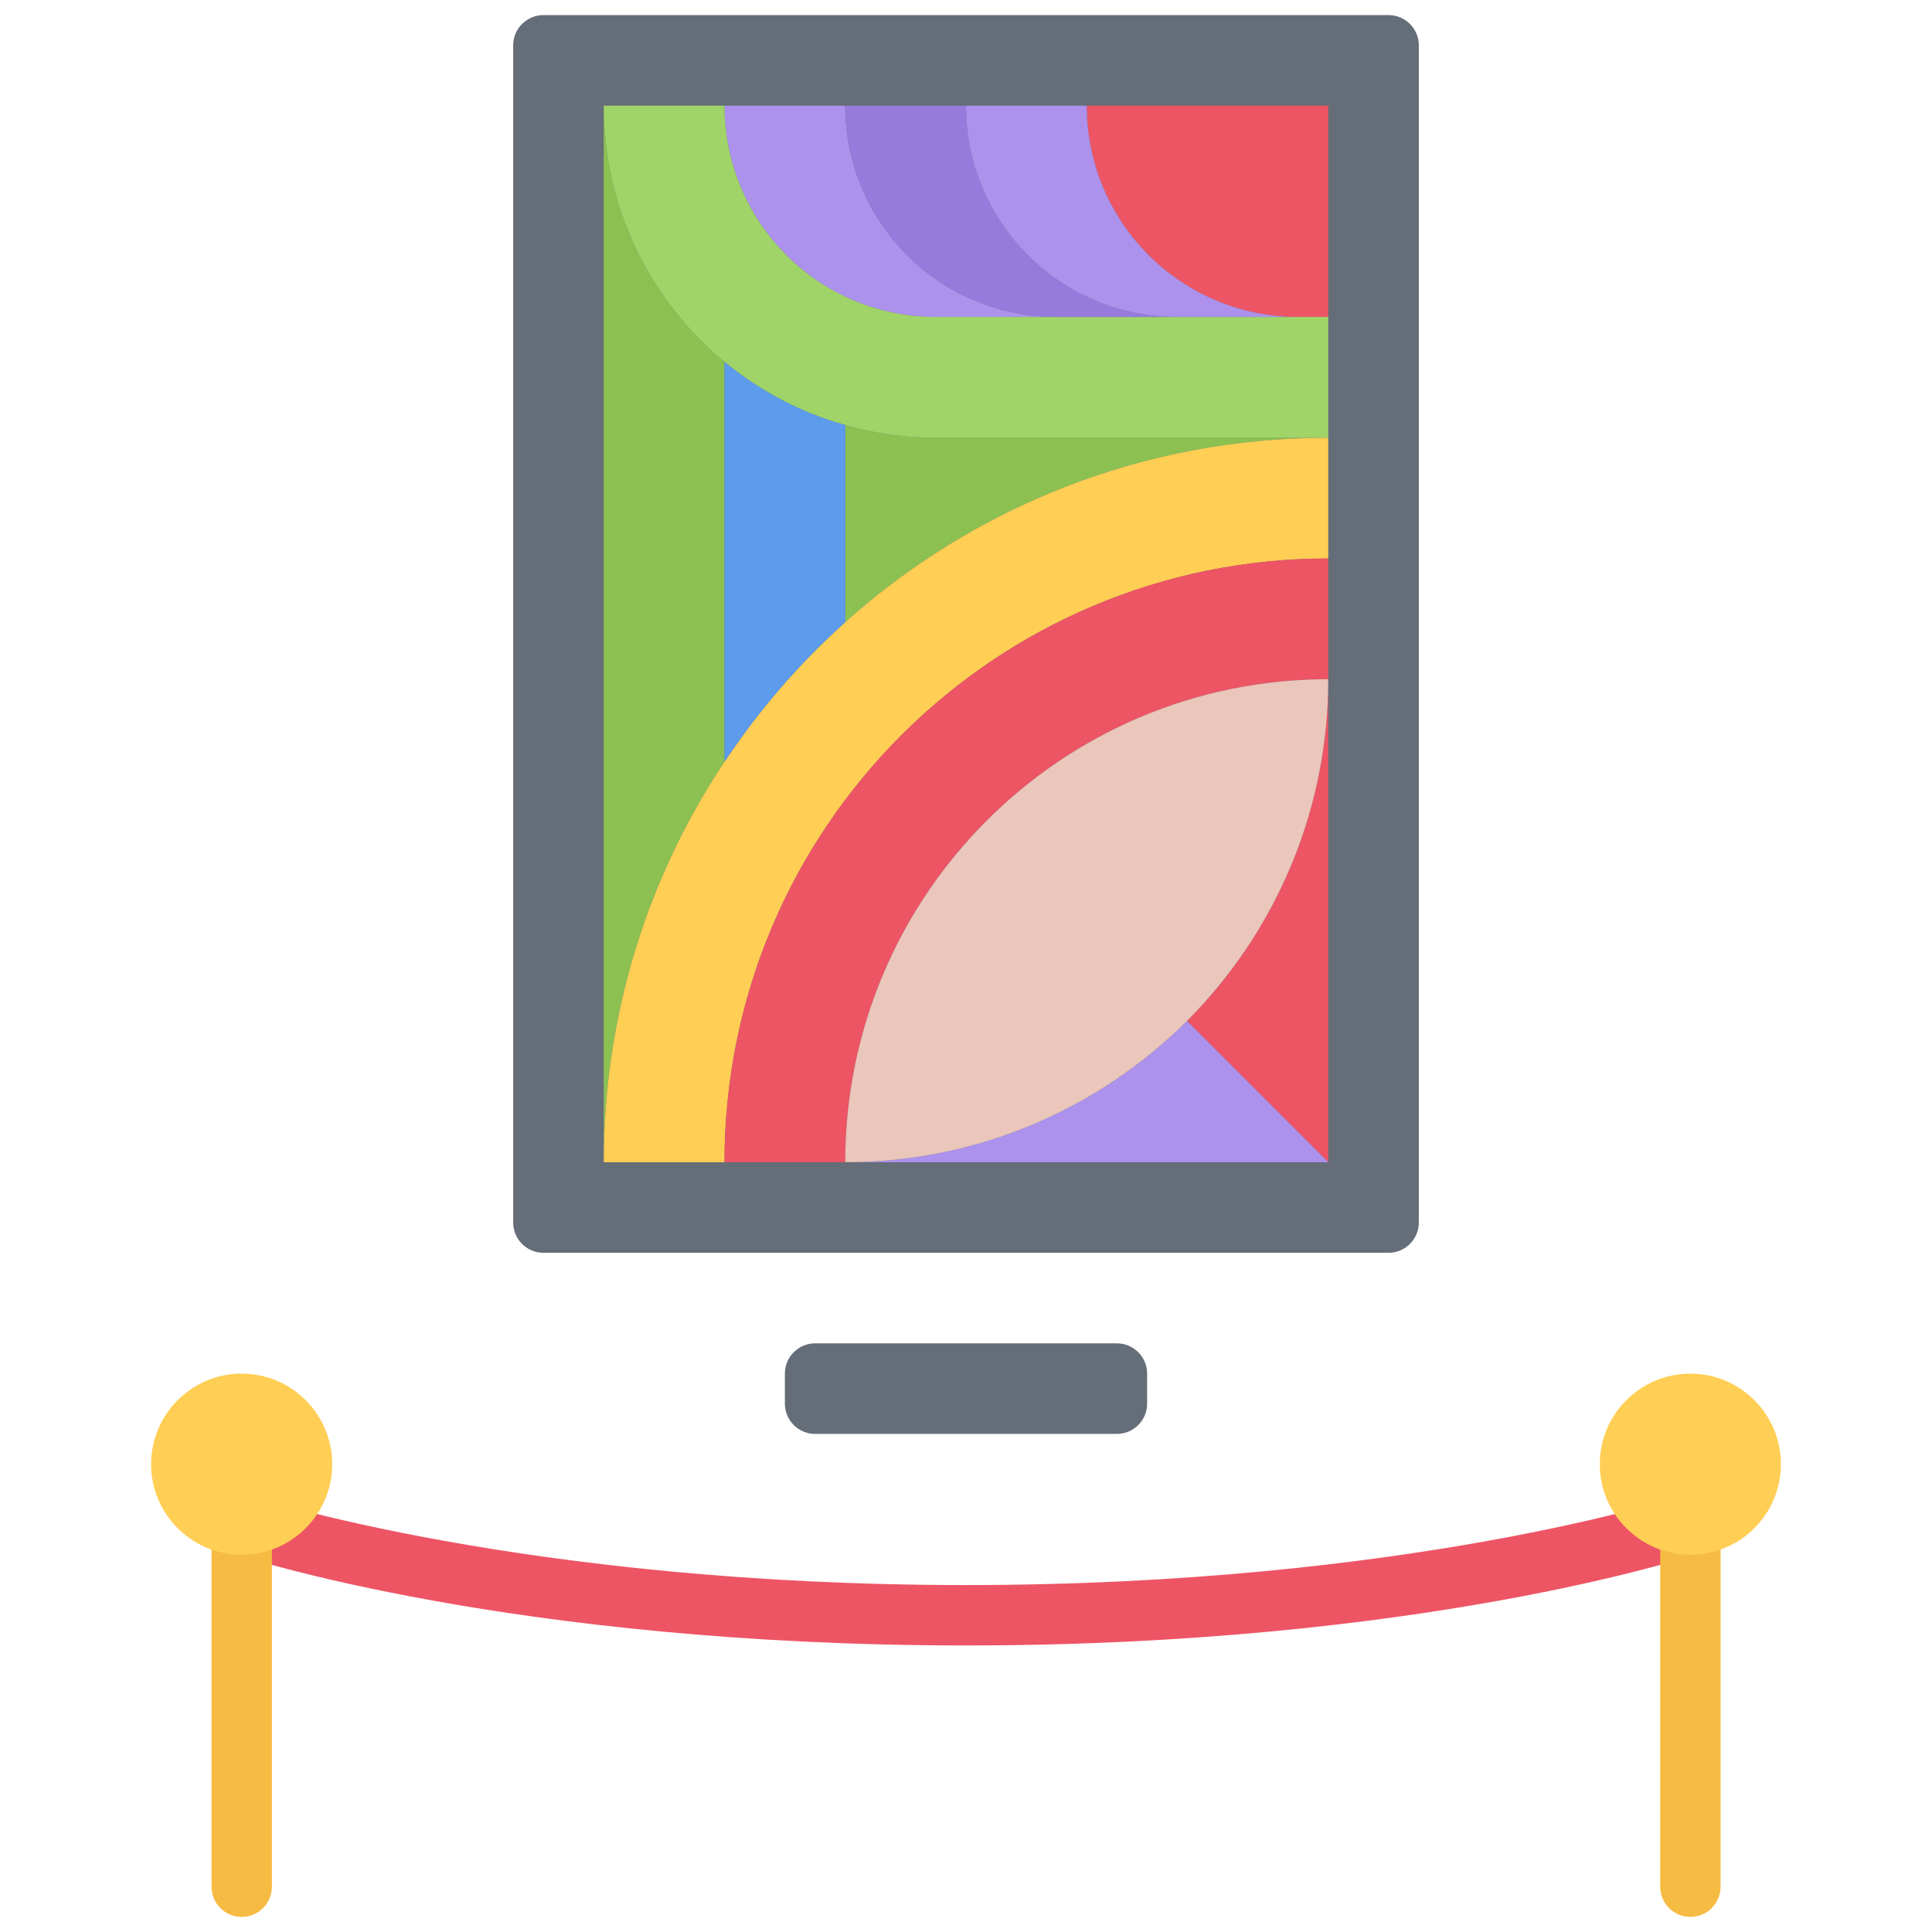<svg id="icons" enable-background="new 0 0 64 64" height="512" viewBox="0 0 64 64" width="512" xmlns="http://www.w3.org/2000/svg"><g><g><path d="m32 54.508c-14.99 0-23.937-2.932-24.311-3.057-.523-.175-.806-.741-.631-1.265s.746-.805 1.265-.632c.089.029 9.041 2.953 23.677 2.953s23.592-2.924 23.681-2.953c.52-.173 1.09.107 1.265.632s-.107 1.09-.632 1.265c-.374.125-9.324 3.057-24.314 3.057z" fill="#ed5565"/></g><path d="m47 40.5c0 .55-.45 1-1 1h-28c-.55 0-1-.45-1-1v-39c0-.55.45-1 1-1h28c.55 0 1 .45 1 1z" fill="#656d78"/><g><path d="m31 14.5h13c-6.15 0-11.76 2.311-16 6.109v-6.52-.01c.95.28 1.96.421 3 .421z" fill="#8cc152"/></g><g><path d="m31 10.5c-3.87 0-7-3.13-7-7h4c0 3.87 3.13 7 7 7z" fill="#ac92ec"/></g><g><path d="m44 3.5v7h-1c-3.87 0-7-3.13-7-7z" fill="#ed5565"/></g><g><path d="m24 25.221h.01c-2.54 3.799-4.01 8.369-4.01 13.279v-35c0 3.42 1.56 6.471 4 8.49z" fill="#8cc152"/></g><g><path d="m44 10.5v4h-13c-1.04 0-2.05-.141-3-.42-1.49-.41-2.84-1.141-4-2.09-2.44-2.02-4-5.07-4-8.49h4c0 3.87 3.13 7 7 7h4 4 4z" fill="#a0d468"/></g><g><path d="m44 14.5v4c-11.05 0-20 8.95-20 20h-4c0-4.91 1.47-9.48 4.01-13.279 1.13-1.701 2.471-3.25 3.99-4.611 4.24-3.799 9.85-6.11 16-6.11z" fill="#ffce54"/></g><g><path d="m28 14.09v6.52c-1.52 1.361-2.86 2.91-3.99 4.611h-.01v-13.231c1.16.949 2.51 1.68 4 2.09z" fill="#5d9cec"/></g><g><path d="m32 3.5c0 3.87 3.13 7 7 7h-4c-3.87 0-7-3.13-7-7z" fill="#967adc"/></g><g><path d="m44 22.5v16l-4.68-4.68c2.89-2.9 4.68-6.9 4.68-11.32z" fill="#ed5565"/></g><g><path d="m44 18.5v4c-8.84 0-16 7.16-16 16h-4c0-11.05 8.95-20 20-20z" fill="#ed5565"/></g><g><path d="m36 3.5c0 3.87 3.13 7 7 7h-4c-3.87 0-7-3.13-7-7z" fill="#ac92ec"/></g><g><path d="m44 38.5h-16c4.42 0 8.42-1.79 11.32-4.68z" fill="#ac92ec"/></g><g><path d="m44 22.5c0 4.42-1.79 8.42-4.68 11.32-2.9 2.89-6.9 4.68-11.32 4.68 0-8.84 7.16-16 16-16z" fill="#eac6bb"/></g><g><path d="m37 44.5c.55 0 1 .45 1 1v1c0 .55-.45 1-1 1h-10c-.55 0-1-.45-1-1v-1c0-.55.45-1 1-1z" fill="#656d78"/></g><g><path d="m8 46.5c1.11 0 2 .9 2 2 0 1.109-.88 1.99-1.99 2h-.01c-1.1 0-2-.891-2-2 0-1.1.9-2 2-2z" fill="#ffce54"/></g><g><path d="m58 48.5c0 1.109-.9 2-2 2-1.11 0-2-.891-2-2 0-1.1.89-2 2-2 1.1 0 2 .9 2 2z" fill="#ffce54"/></g><g><path d="m8.007 63.5c-.553 0-1-.447-1-1v-11.997c0-.553.447-1 1-1s1 .447 1 1v11.997c0 .553-.447 1-1 1z" fill="#f6bb42"/></g><g><path d="m8.005 51.503c-1.654 0-3-1.346-3-3s1.346-3 3-3 3 1.346 3 3-1.346 3-3 3zm0-4c-.552 0-1 .448-1 1s.448 1 1 1 1-.448 1-1-.448-1-1-1z" fill="#ffce54"/></g><g><path d="m55.997 63.5c-.553 0-1-.447-1-1v-11.997c0-.553.447-1 1-1s1 .447 1 1v11.997c0 .553-.447 1-1 1z" fill="#f6bb42"/></g><g><path d="m55.995 51.503c-1.654 0-3-1.346-3-3s1.346-3 3-3 3 1.346 3 3-1.346 3-3 3zm0-4c-.552 0-1 .448-1 1s.448 1 1 1 1-.448 1-1-.448-1-1-1z" fill="#ffce54"/></g></g></svg>